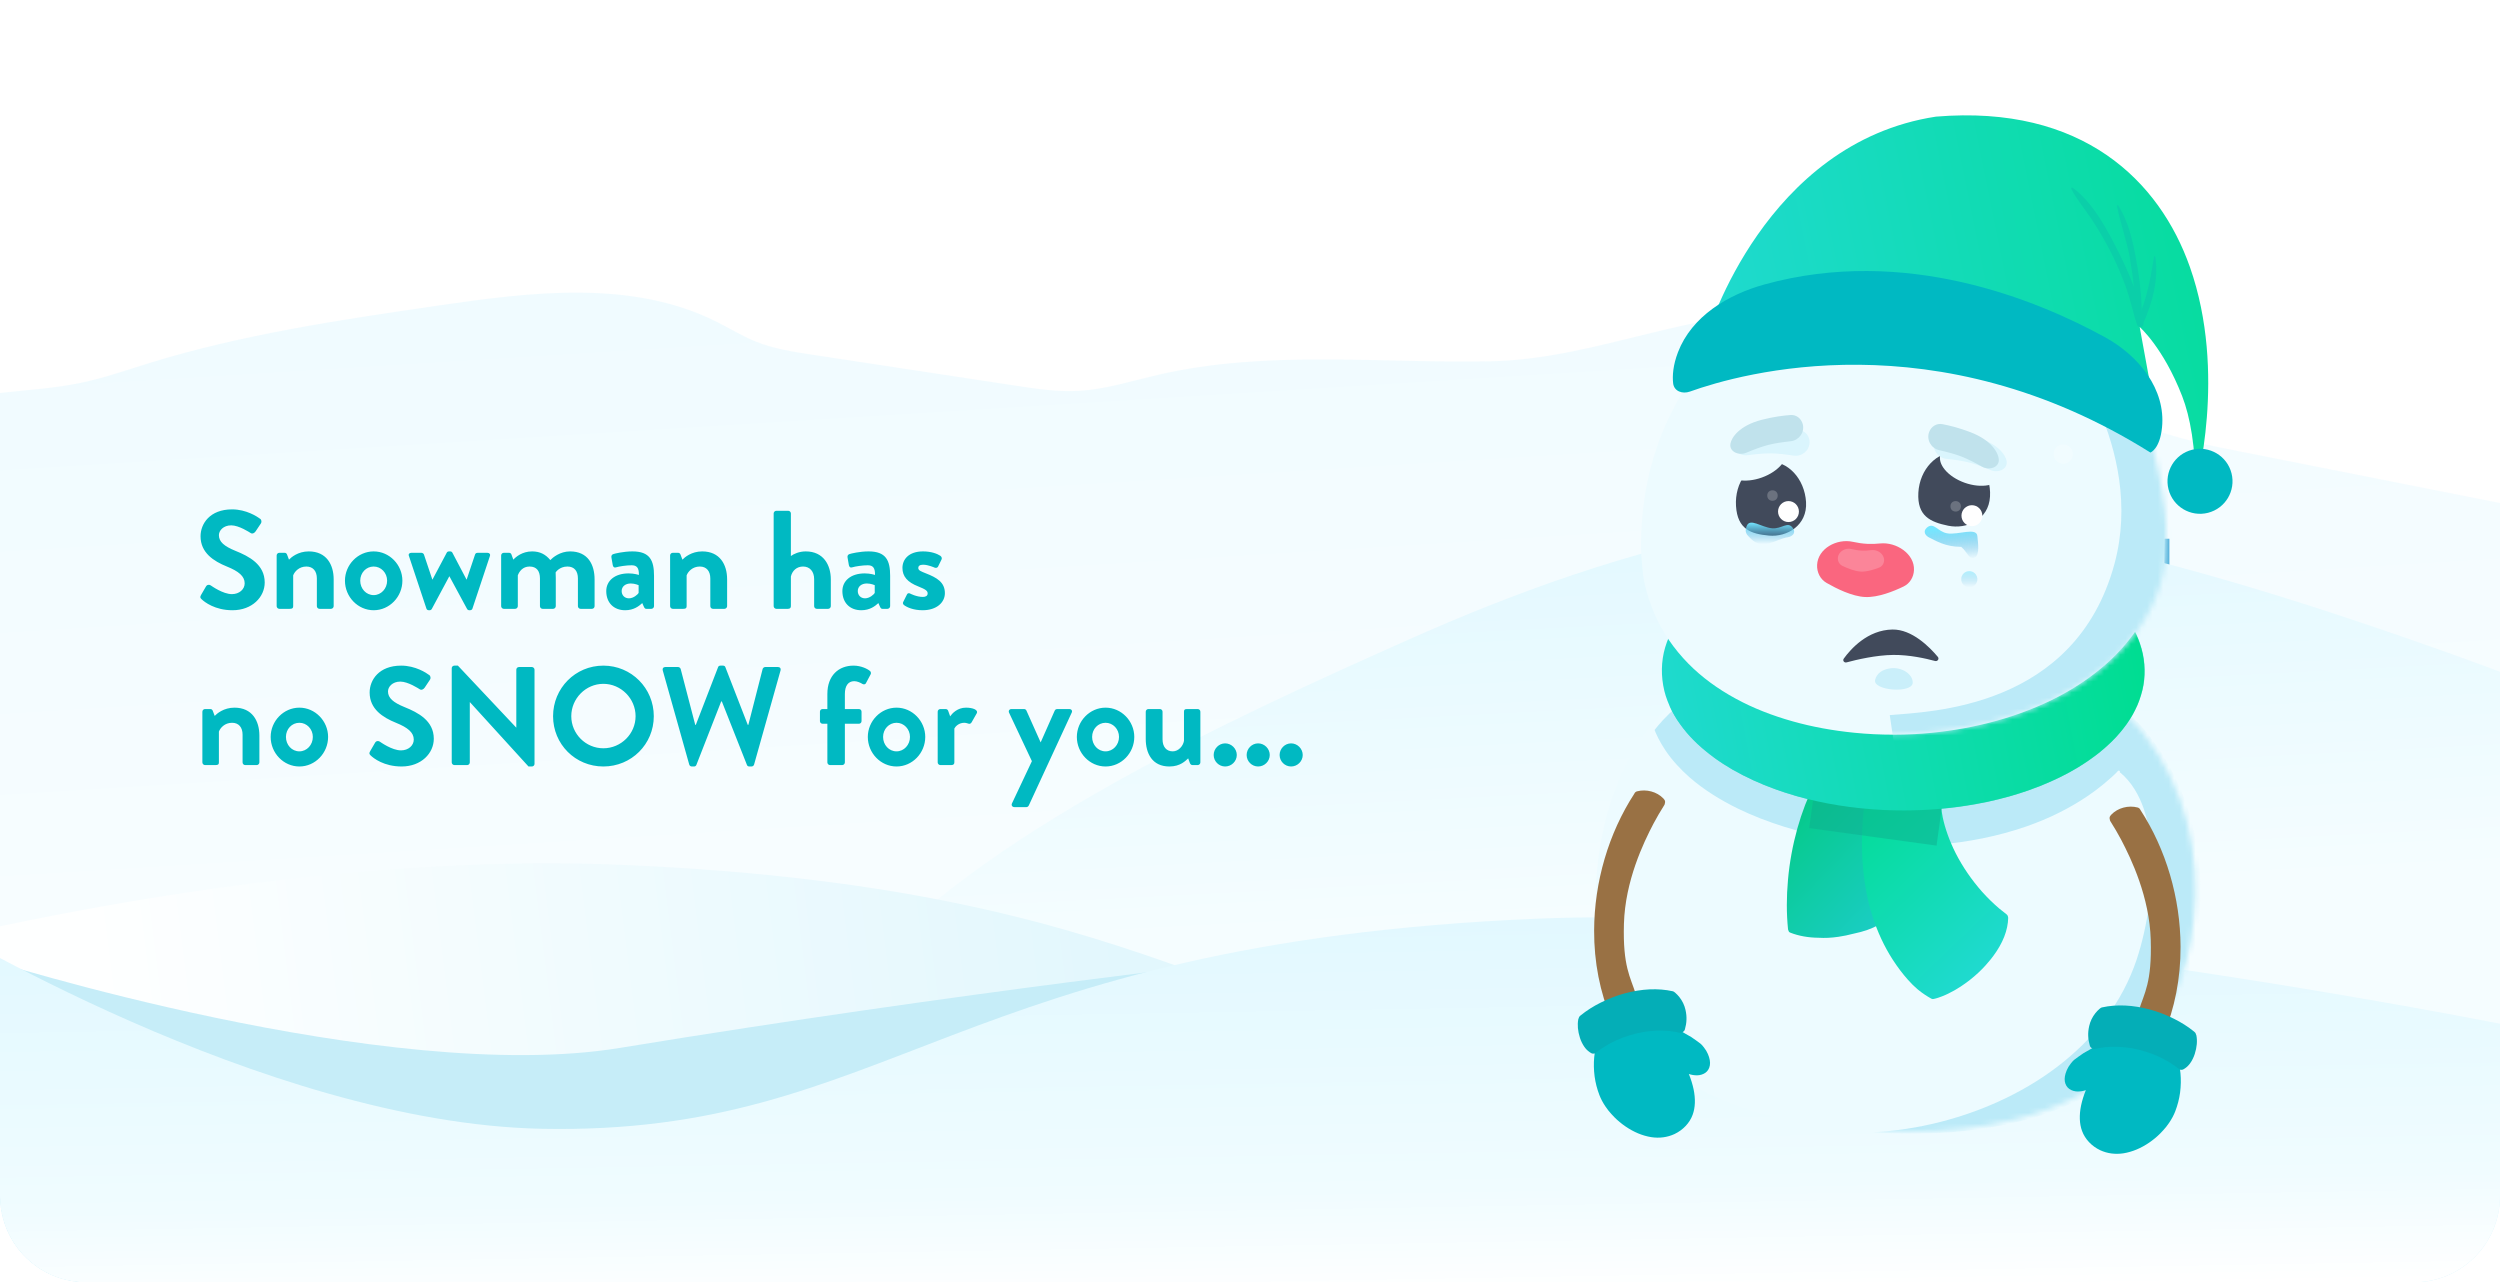 <svg width="464" height="238" viewBox="0 0 464 238" fill="none" xmlns="http://www.w3.org/2000/svg">
<g clip-path="url(#clip0)">
<path d="M0 16C0 7.163 7.163 0 16 0H448C456.837 0 464 7.163 464 16V222C464 230.837 456.837 238 448 238H16C7.163 238 0 230.837 0 222V16Z" fill="white"/>
<g clip-path="url(#clip1)">
<path d="M627 253.61V163.87C617.29 152.56 605.02 143.02 592.95 134.11C583.41 127.07 573.69 120.08 562.8 115.4C552.28 110.87 540.94 108.62 529.71 106.39C490.6 98.64 451.5 90.88 412.39 83.13C384.5 77.6 362.98 60.58 334.63 58.32C314.97 56.75 296.87 66.65 276.6 67.06C256.03 67.47 235.15 64.88 214.88 69.58C209.98 70.72 205.13 72.29 200.11 72.55C196.22 72.75 192.34 72.17 188.5 71.58C175.93 69.67 163.36 67.75 150.79 65.84C147.19 65.29 143.55 64.73 140.18 63.36C137.7 62.35 135.42 60.93 133.02 59.73C117.27 51.83 98.56 54.19 81.13 56.74C63.1 59.38 44.98 62.04 27.57 67.43C23.41 68.72 19.29 70.16 15.04 71.05C10.26 72.05 5.36 72.35 0.51 72.88C-24.15 75.58 -51.4 83.66 -73.52 95C-91.28 104.1 -87.36 122.37 -85.67 139.96C-84.73 149.74 -90.41 238.13 -92.16 253.61H627Z" fill="url(#paint0_linear)" fill-opacity="0.5"/>
<path d="M402.64 99.99H401.7V106.29H402.64V99.99Z" fill="#5EB6DD"/>
<g filter="url(#filter0_d)">
<path d="M324.97 94.12C337.91 91.88 350.83 91.14 363.08 92.72C393.93 96.7 427.47 107.5 456.88 118.06C504.49 135.16 551.79 161.94 598.5 180C494.5 195.99 387.14 194.33 280.15 193.16C251.9 192.85 223.45 191.81 195.57 186.85C188.98 185.68 182.53 183.91 175.95 182.62C169.07 181.29 163.32 183.64 158.67 177.77C181.17 150.79 229.45 128.98 261.27 114.78C280.27 106.3 302.63 97.99 324.97 94.12Z" fill="url(#paint1_linear)"/>
</g>
<path d="M203.19 181.53H199.77V204.47H203.19V181.53Z" fill="#2D71AE"/>
<path d="M199.77 204.47L179.22 217.85L203.19 204.47" fill="#9BC6E0"/>
</g>
<path d="M115 160.5C46.876 157.675 -25.5 178 -25.5 178L-33 182.5L-29 235L468.5 249.5V191.5C468.5 191.5 347.256 194.954 295.5 196C230.68 197.31 223.5 165 115 160.5Z" fill="url(#paint2_linear)"/>
<g filter="url(#filter1_f)">
<path d="M-2.5 178C-2.5 178 71.807 201.586 115 194.5C179 184 233.5 178 233.5 178L224 261H-13L-2.5 178Z" fill="#C6EDF8"/>
</g>
<g filter="url(#filter2_d)">
<path d="M285.5 166.5C353.624 163.675 466.5 186.5 466.5 186.5V190.5V243H-13V166.5C-13 166.5 48.744 204.454 100.5 205.5C165.32 206.81 177 171 285.5 166.5Z" fill="url(#paint3_linear)"/>
</g>
<path d="M328.444 167.809L328.452 167.817L328.444 167.809Z" fill="#D23943"/>
<path d="M329.329 168.696L329.321 168.688L329.329 168.696Z" fill="#D23943"/>
<path d="M351.678 167.127L351.67 167.135L351.678 167.127Z" fill="#D23943"/>
<path d="M350.797 168.014L350.805 168.006L350.797 168.014Z" fill="#D23943"/>
<ellipse rx="1.791" ry="1.798" transform="matrix(1 -1.33683e-08 0.002 1 369.937 83.283)" fill="white" fill-opacity="0.22"/>
<ellipse rx="1.938" ry="1.946" transform="matrix(1 -1.33683e-08 0.002 1 318.943 93.946)" fill="white"/>
<ellipse rx="0.97" ry="0.974" transform="matrix(1 -1.33683e-08 0.002 1 349.972 92.974)" fill="white" fill-opacity="0.22"/>
<path d="M378.934 126.844C378.63 126.844 378.326 126.844 378.023 126.853C375.691 126.916 373.262 127.194 370.127 127.741C369.056 127.929 367.993 128.144 366.93 128.369C365.484 128.674 364.046 128.961 362.6 129.23C359.742 129.768 356.938 130.225 354.267 130.584C349.221 131.266 344.353 131.661 339.797 131.741C339.074 131.759 338.341 131.768 337.618 131.768C333.392 131.768 329.309 131.508 325.475 130.997C324.626 130.88 323.831 130.746 323.035 130.611C321.391 130.333 319.684 130.046 317.933 129.947C317.665 129.929 317.397 129.929 317.129 129.929C316.128 129.929 315.146 130.028 314.208 130.216C313.619 130.342 313.074 130.512 312.574 130.719L312.601 130.701C312.976 130.441 313.342 130.172 313.716 129.92C314.046 129.696 314.153 129.293 313.964 128.97C313.839 128.754 313.588 128.611 313.338 128.611C313.213 128.611 313.097 128.647 313.008 128.719C311.081 130.01 309.271 131.553 307.631 133.32C306.089 134.997 304.637 136.944 303.32 139.105C302.127 141.07 301.059 143.249 300.055 145.77C299.167 148.021 298.404 150.452 297.802 152.999C296.642 157.851 296.099 162.919 296.173 168.086C296.214 170.454 296.407 172.902 296.76 175.351C297.105 177.764 297.619 180.06 298.276 182.177C299.014 184.536 300.019 186.823 301.266 188.976C302.405 190.94 303.82 192.832 305.468 194.617C308.405 197.793 312.172 200.537 316.653 202.771C320.641 204.762 325.085 206.305 330.233 207.498C334.586 208.511 339.278 209.211 344.585 209.641C347.873 209.91 351.054 210.045 354.029 210.045C360.997 210.045 367.526 209.318 373.428 207.883C377.937 206.798 382.141 205.246 385.916 203.273C389.78 201.255 393.205 198.734 396.111 195.774C399.115 192.707 401.564 189.119 403.378 185.11C404.32 183.047 405.11 180.822 405.731 178.49C406.351 176.149 406.801 173.692 407.099 170.974C407.8 164.668 407.403 158.515 405.916 152.703C404.375 146.649 401.513 140.827 397.616 135.867C395.869 133.643 393.882 131.786 391.708 130.351C389.766 129.059 387.576 128.118 385.189 127.535C383.294 127.068 381.248 126.844 378.934 126.844Z" fill="#EDFBFF"/>
<mask id="mask0" mask-type="alpha" maskUnits="userSpaceOnUse" x="296" y="126" width="112" height="85">
<path d="M378.934 126.844C378.63 126.844 378.326 126.844 378.023 126.853C375.691 126.916 373.262 127.194 370.127 127.741C369.056 127.929 367.993 128.144 366.93 128.369C365.484 128.674 364.046 128.961 362.6 129.23C359.742 129.768 356.938 130.225 354.267 130.584C349.221 131.266 344.353 131.661 339.797 131.741C339.074 131.759 338.341 131.768 337.618 131.768C333.392 131.768 329.309 131.508 325.475 130.997C324.626 130.88 323.831 130.746 323.035 130.611C321.391 130.333 319.684 130.046 317.933 129.947C317.665 129.929 317.397 129.929 317.129 129.929C316.128 129.929 315.146 130.028 314.208 130.216C313.619 130.342 313.074 130.512 312.574 130.719L312.601 130.701C312.976 130.441 313.342 130.172 313.716 129.92C314.046 129.696 314.153 129.293 313.964 128.97C313.839 128.754 313.588 128.611 313.338 128.611C313.213 128.611 313.097 128.647 313.008 128.719C311.081 130.01 309.271 131.553 307.631 133.32C306.089 134.997 304.637 136.944 303.32 139.105C302.127 141.07 301.059 143.249 300.055 145.77C299.167 148.021 298.404 150.452 297.802 152.999C296.642 157.851 296.099 162.919 296.173 168.086C296.214 170.454 296.407 172.902 296.76 175.351C297.105 177.764 297.619 180.06 298.276 182.177C299.014 184.536 300.019 186.823 301.266 188.976C302.405 190.94 303.82 192.832 305.468 194.617C308.405 197.793 312.172 200.537 316.653 202.771C320.641 204.762 325.085 206.305 330.233 207.498C334.586 208.511 339.278 209.211 344.585 209.641C347.873 209.91 351.054 210.045 354.029 210.045C360.997 210.045 367.526 209.318 373.428 207.883C377.937 206.798 382.141 205.246 385.916 203.273C389.78 201.255 393.205 198.734 396.111 195.774C399.115 192.707 401.564 189.119 403.378 185.11C404.32 183.047 405.11 180.822 405.731 178.49C406.351 176.149 406.801 173.692 407.099 170.974C407.8 164.668 407.403 158.515 405.916 152.703C404.375 146.649 401.513 140.827 397.616 135.867C395.869 133.643 393.882 131.786 391.708 130.351C389.766 129.059 387.576 128.118 385.189 127.535C383.294 127.068 381.248 126.844 378.934 126.844Z" fill="#EDFBFF"/>
</mask>
<g mask="url(#mask0)">
<g filter="url(#filter3_f)">
<path d="M379.036 127.181C376.686 127.262 374.248 127.531 371.14 128.069C370.069 128.258 369.006 128.473 367.934 128.697C366.488 129.002 365.05 129.289 363.604 129.558C360.737 130.105 357.933 130.563 355.271 130.913C350.181 131.603 345.313 131.998 340.801 132.07C340.078 132.088 339.345 132.097 338.622 132.097C334.387 132.097 330.304 131.836 326.479 131.325C325.63 131.209 324.835 131.074 324.039 130.94L323.905 130.922C322.297 130.653 320.635 130.374 318.937 130.285C318.669 130.267 318.392 130.267 318.124 130.267C317.132 130.267 316.141 130.365 315.203 130.554C314.596 130.697 314.043 130.868 313.57 131.065C313.819 130.922 314.051 130.76 314.274 130.608L314.729 130.303C315.077 130.078 315.183 129.657 314.986 129.325C314.861 129.101 314.61 128.957 314.351 128.957C314.226 128.957 314.11 128.993 314.012 129.065C312.067 130.357 310.257 131.908 308.626 133.666C308.1 134.24 307.583 134.841 307.084 135.478C307.3 136.016 307.542 136.545 307.802 137.057C308.197 137.837 308.646 138.582 309.13 139.308C309.748 140.214 310.429 141.084 311.172 141.9C311.942 142.752 312.757 143.551 313.616 144.304C313.598 144.286 313.58 144.277 313.571 144.268C316.274 146.618 319.343 148.502 322.544 150.071C322.527 150.063 322.509 150.054 322.491 150.045C325.29 151.408 328.205 152.529 331.173 153.453C334.105 154.368 337.09 155.103 340.102 155.677C340.102 155.677 340.102 155.677 340.093 155.677C343.186 156.26 346.313 156.673 349.458 156.888C350.825 156.978 352.183 157.032 353.559 157.032C355.542 157.032 357.534 156.951 359.508 156.79C359.5 156.79 359.491 156.79 359.491 156.79C365.198 156.323 370.86 155.22 376.269 153.327C376.251 153.336 376.234 153.345 376.216 153.345C378.233 152.628 380.215 151.812 382.133 150.852C383.981 149.928 385.774 148.896 387.487 147.73C387.487 147.73 387.478 147.739 387.469 147.748C388.495 147.04 389.494 146.304 390.448 145.515C390.947 145.102 391.438 144.681 391.91 144.25C392.151 144.026 392.383 143.811 392.615 143.587C392.704 143.497 392.802 143.407 392.882 143.317C392.953 143.237 393.025 143.156 393.096 143.084C393.176 142.995 393.337 143.021 393.409 143.102C393.444 143.147 393.471 143.201 393.463 143.264C393.463 143.3 393.454 143.326 393.436 143.362C393.49 143.371 393.534 143.398 393.579 143.434C394.599 144.304 395.468 145.345 396.176 146.484C396.894 147.641 397.468 148.896 397.909 150.188C398.52 151.991 398.908 153.866 399.127 155.749C399.354 157.731 399.439 159.723 399.381 161.705C399.332 163.723 399.166 165.741 398.894 167.741C398.639 169.616 398.312 171.482 397.887 173.32C397.516 174.935 397.081 176.54 396.558 178.11C395.901 180.056 395.092 181.958 394.131 183.77C392.165 187.483 389.608 190.874 386.622 193.825C383.609 196.812 380.202 199.386 376.553 201.529C372.85 203.709 368.914 205.476 364.843 206.839C360.79 208.203 356.603 209.171 352.36 209.719C350.833 209.916 349.297 210.068 347.751 210.158C350.28 210.32 352.719 210.4 355.024 210.4C361.983 210.4 368.512 209.674 374.432 208.23C378.941 207.153 383.137 205.602 386.92 203.619C390.775 201.61 394.209 199.09 397.124 196.121C400.137 193.044 402.577 189.457 404.391 185.447C405.324 183.402 406.114 181.178 406.744 178.828C407.373 176.487 407.814 174.02 408.112 171.302C408.804 164.997 408.407 158.844 406.92 153.022C405.388 146.968 402.517 141.147 398.62 136.187C396.864 133.962 394.877 132.106 392.712 130.67C390.761 129.37 388.571 128.428 386.193 127.854C384.262 127.379 382.207 127.145 379.902 127.145C379.643 127.163 379.339 127.172 379.036 127.181ZM387.522 147.713C387.514 147.713 387.505 147.721 387.496 147.73C387.505 147.73 387.514 147.721 387.522 147.713ZM340.111 155.668C340.12 155.668 340.138 155.668 340.147 155.677C340.138 155.677 340.12 155.677 340.111 155.668ZM359.5 156.79C359.482 156.79 359.473 156.79 359.464 156.79C359.473 156.79 359.482 156.79 359.5 156.79Z" fill="#BBEAF8"/>
</g>
</g>
<mask id="mask1" mask-type="alpha" maskUnits="userSpaceOnUse" x="308" y="112" width="91" height="39">
<path d="M392.591 112.319L392.582 112.319C392.386 112.319 392.189 112.409 392.074 112.561C391.495 113.297 390.853 113.996 390.166 114.651C388.82 115.898 387.215 117.028 385.421 118.006C383.788 118.876 381.932 119.665 379.762 120.409C377.843 121.064 375.843 121.647 373.816 122.149C368.378 123.441 362.582 124.096 356.588 124.096C355.929 124.096 355.279 124.087 354.62 124.07C354.616 124.07 354.615 124.076 354.619 124.077C354.621 124.078 354.622 124.079 354.623 124.08C354.631 124.087 354.668 124.087 354.676 124.087C346.832 123.863 338.815 122.571 330.931 120.212C325.031 118.436 319.362 116.095 314.076 113.261C313.92 113.174 313.735 113.154 313.565 113.101C313.468 113.071 313.378 113.054 313.289 113.054C313.101 113.054 312.941 113.126 312.834 113.252C311.943 114.346 311.213 115.404 310.599 116.49C309.949 117.647 309.434 118.894 309.043 120.194C308.298 122.741 308.251 125.522 308.9 128.222C309.188 129.406 309.664 130.661 310.319 131.953C310.858 133.011 311.557 134.088 312.471 135.254C313.931 137.137 315.811 138.913 318.218 140.662C320.329 142.205 322.718 143.578 325.508 144.851C327.931 145.963 330.578 146.932 333.376 147.73C338.435 149.192 343.931 150.063 349.721 150.341C350.909 150.394 352.106 150.421 353.295 150.421C357.815 150.421 362.352 150.018 366.782 149.219C372.372 148.215 377.559 146.564 382.199 144.313C384.68 143.111 386.973 141.712 389.016 140.151C390.095 139.326 391.111 138.438 392.021 137.541C392.948 136.626 393.839 135.586 394.658 134.447C396.279 132.213 397.364 129.693 397.805 127.172C398.246 124.634 398.026 121.961 397.163 119.45C396.434 117.317 395.227 115.225 393.567 113.241C393.37 113.005 393.27 112.679 393.029 112.489C392.913 112.373 392.761 112.319 392.591 112.319Z" fill="url(#paint4_linear)"/>
</mask>
<g mask="url(#mask1)">
<g filter="url(#filter4_f)">
<path d="M392.583 112.292C392.377 112.292 392.181 112.391 392.056 112.543C391.486 113.261 390.844 113.969 390.149 114.633C388.812 115.871 387.224 117.001 385.404 117.979C383.762 118.849 381.914 119.638 379.745 120.382C377.834 121.037 375.835 121.62 373.799 122.123C372.861 122.347 371.924 122.544 370.968 122.732C371.318 123.235 371.623 123.764 371.892 124.311C372.314 125.172 372.646 126.087 372.827 127.029C373.007 127.98 373.072 128.957 372.958 129.926C372.844 130.913 372.587 131.881 372.214 132.805C371.858 133.666 371.423 134.5 370.888 135.272C369.811 136.824 368.429 138.142 366.886 139.209C365.28 140.322 363.54 141.21 361.728 141.909C359.916 142.609 358.05 143.147 356.157 143.551C354.031 144.008 351.87 144.304 349.7 144.439C347.225 144.591 344.742 144.555 342.284 144.322C339.818 144.089 337.37 143.685 334.956 143.102C330.049 141.927 325.293 140.124 320.794 137.819C318.576 136.68 316.42 135.442 314.327 134.088C312.788 133.092 311.285 132.043 309.826 130.94C309.979 131.28 310.141 131.621 310.311 131.962C310.858 133.029 311.557 134.106 312.462 135.272C313.923 137.155 315.802 138.922 318.209 140.689C320.339 142.241 322.727 143.613 325.508 144.878C327.95 145.99 330.596 146.959 333.376 147.757C338.418 149.21 343.923 150.089 349.721 150.367C350.972 150.421 352.178 150.448 353.304 150.448C357.807 150.448 362.344 150.045 366.791 149.246C372.39 148.233 377.586 146.582 382.218 144.331C384.708 143.129 387.001 141.73 389.043 140.169C390.122 139.344 391.13 138.456 392.048 137.55C392.984 136.626 393.866 135.586 394.686 134.456C396.307 132.222 397.391 129.702 397.841 127.163C398.282 124.625 398.062 121.952 397.199 119.432C396.426 117.162 395.108 114.947 393.29 112.857C393.263 112.705 393.182 112.57 393.057 112.462C392.931 112.364 392.77 112.301 392.61 112.301L392.583 112.301L392.583 112.292Z" fill="#19CCAE"/>
</g>
</g>
<g clip-path="url(#clip2)">
<path d="M348.863 142.31L348.958 142.391C349.464 142.827 349.897 143.368 350.211 143.965C350.484 144.473 350.67 145.064 350.768 145.722C350.941 146.909 350.791 148.097 350.642 149.248C350.609 149.48 350.581 149.716 350.556 149.947C350.166 153.359 350.215 156.836 350.268 160.198L350.28 160.791C350.291 161.699 350.302 162.606 350.304 163.514L350.304 164.066L350.302 164.364L350.301 164.788C350.296 165.107 350.308 165.424 350.324 165.746L350.327 165.834C350.358 166.562 350.385 167.294 350.333 167.999C350.312 168.328 350.258 168.676 350.18 169.035C350.108 169.368 349.99 169.709 349.814 170.064C349.682 170.338 349.494 170.604 349.236 170.89C349.183 170.941 349.168 171.018 349.172 171.091C349.181 171.253 349.105 171.435 348.932 171.514L348.814 171.57C348.77 171.591 348.727 171.616 348.687 171.645C347.421 172.368 345.907 172.904 344.058 173.282C343.076 173.544 342.138 173.734 341.206 173.872C339.874 174.066 338.675 174.121 337.539 174.048C335.604 174.03 333.837 173.713 332.276 173.098C332.202 173.075 332.144 173.042 332.099 173.003C332.07 172.978 332.045 172.949 332.025 172.917C332.009 172.89 331.996 172.864 331.983 172.836C331.942 172.744 331.908 172.644 331.876 172.548C331.866 172.516 331.859 172.483 331.856 172.451C331.564 169.555 331.562 166.465 331.853 163.26C332.136 160.057 332.728 156.848 333.599 153.726C334.439 150.743 335.521 147.926 336.829 145.348C338.212 142.628 339.844 140.223 341.672 138.196C341.844 138.003 342.139 137.978 342.335 138.144C342.43 138.225 342.486 138.343 342.492 138.474C342.498 138.605 342.46 138.723 342.378 138.811C342.029 139.201 342.357 139.84 342.88 139.871C342.892 139.872 342.903 139.872 342.915 139.873C343.619 139.911 344.33 140.033 345.025 140.229C345.681 140.415 346.357 140.689 347.04 141.055C347.684 141.412 348.299 141.831 348.863 142.31Z" fill="url(#paint5_linear)"/>
<path d="M360.045 145.83C360.073 145.853 360.096 145.88 360.125 145.921C360.197 146.029 360.205 146.139 360.194 146.263L360.185 146.374C360.18 146.445 360.202 146.516 360.244 146.574C360.342 146.708 360.415 146.838 360.478 146.969C360.519 147.067 360.558 147.178 360.525 147.309C360.492 147.43 360.415 147.53 360.309 147.59C360.292 147.601 360.273 147.61 360.252 147.618C360.189 147.643 360.14 147.7 360.141 147.769C360.154 148.998 360.29 150.287 360.553 151.597C360.553 151.598 360.549 151.599 360.548 151.598C360.548 151.598 360.548 151.598 360.548 151.598C360.547 151.597 360.543 151.585 360.542 151.578C361.007 153.792 361.821 156.066 362.966 158.338C364.26 160.877 365.913 163.288 367.875 165.511C368.893 166.643 369.965 167.694 371.062 168.624C371.515 169.008 371.98 169.379 372.447 169.729C372.451 169.731 372.454 169.734 372.457 169.736C372.466 169.744 372.474 169.751 372.482 169.759C372.631 169.906 372.712 170.138 372.721 170.346C372.673 172.63 371.745 175.018 369.948 177.442C368.329 179.63 366.284 181.544 363.858 183.134C363.118 183.617 362.348 184.052 361.586 184.422C361.234 184.596 360.856 184.756 360.439 184.923C360.019 185.086 359.469 185.29 358.9 185.406C358.899 185.406 358.899 185.406 358.898 185.406C358.753 185.444 358.586 185.432 358.459 185.354C357.619 184.886 356.83 184.359 356.119 183.787C356.024 183.714 355.933 183.637 355.842 183.56C355.287 183.089 354.725 182.534 354.129 181.863C353.133 180.751 352.172 179.478 351.273 178.086C349.718 175.671 348.458 172.963 347.525 170.037C345.863 164.821 345.26 158.857 345.729 152.305C345.947 149.26 346.418 146.074 347.124 142.843C347.177 142.597 347.415 142.437 347.661 142.488C347.73 142.499 347.801 142.535 347.86 142.586C347.911 142.629 347.987 142.639 348.039 142.596C348.135 142.513 348.244 142.434 348.365 142.36C348.95 142.005 349.715 141.842 350.647 141.861C351.473 141.884 352.37 142.045 353.394 142.37C354.299 142.65 355.252 143.049 356.221 143.539C357.208 144.046 358.12 144.622 358.935 145.266C359.03 145.339 359.129 145.415 359.225 145.496C359.254 145.521 359.284 145.547 359.313 145.572C359.451 145.695 359.665 145.697 359.846 145.732C359.915 145.743 359.986 145.779 360.045 145.83Z" fill="url(#paint6_linear)"/>
</g>
<g filter="url(#filter5_f)">
<rect x="336.872" y="145.821" width="23.857" height="7.952" transform="rotate(7.828 336.872 145.821)" fill="#0FAF8F" fill-opacity="0.5"/>
</g>
<path d="M392.591 112.319L392.582 112.319C392.386 112.319 392.189 112.409 392.074 112.561C391.495 113.297 390.853 113.996 390.166 114.651C388.82 115.898 387.215 117.028 385.421 118.006C383.788 118.876 381.932 119.665 379.762 120.409C377.843 121.064 375.843 121.647 373.816 122.149C368.378 123.441 362.582 124.096 356.588 124.096C355.929 124.096 355.279 124.087 354.62 124.07C354.616 124.07 354.615 124.076 354.619 124.077C354.621 124.078 354.622 124.079 354.623 124.08C354.631 124.087 354.668 124.087 354.676 124.087C346.832 123.863 338.815 122.571 330.931 120.212C325.031 118.436 319.362 116.095 314.076 113.261C313.92 113.174 313.735 113.154 313.565 113.101C313.468 113.071 313.378 113.054 313.289 113.054C313.101 113.054 312.941 113.126 312.834 113.252C311.943 114.346 311.213 115.404 310.599 116.49C309.949 117.647 309.434 118.894 309.043 120.194C308.298 122.741 308.251 125.522 308.9 128.222C309.188 129.406 309.664 130.661 310.319 131.953C310.858 133.011 311.557 134.088 312.471 135.254C313.931 137.137 315.811 138.913 318.218 140.662C320.329 142.205 322.718 143.578 325.508 144.851C327.931 145.963 330.578 146.932 333.376 147.73C338.435 149.192 343.931 150.063 349.721 150.341C350.909 150.394 352.106 150.421 353.295 150.421C357.815 150.421 362.352 150.018 366.782 149.219C372.372 148.215 377.559 146.564 382.199 144.313C384.68 143.111 386.973 141.712 389.016 140.151C390.095 139.326 391.111 138.438 392.021 137.541C392.948 136.626 393.839 135.586 394.658 134.447C396.279 132.213 397.364 129.693 397.805 127.172C398.246 124.634 398.026 121.961 397.163 119.45C396.434 117.317 395.227 115.225 393.567 113.241C393.37 113.005 393.27 112.679 393.029 112.489C392.913 112.373 392.761 112.319 392.591 112.319Z" fill="url(#paint7_linear)"/>
<path d="M356.609 49.389L356.126 49.389C352.16 49.389 348.176 49.81 344.274 50.636C340.417 51.461 336.622 52.734 333.017 54.43C329.554 56.044 326.235 58.107 323.15 60.556C320.153 62.951 317.426 65.74 315.047 68.844C312.66 71.956 310.639 75.391 309.048 79.042C307.403 82.809 306.197 86.846 305.456 91.052C304.856 94.496 304.551 98.093 304.568 101.762C304.68 103.95 304.819 106.489 305.279 108.489C305.703 110.346 306.333 112.22 307.141 114.077C308.577 117.378 310.674 120.436 313.351 123.163C315.796 125.648 318.775 127.845 322.192 129.693C325.322 131.397 328.872 132.805 332.752 133.89C336.283 134.886 340.117 135.595 344.147 135.998C346.559 136.24 348.998 136.357 351.393 136.357C352.643 136.357 353.992 136.321 355.395 136.249C359.486 136.025 363.567 135.451 367.532 134.545C371.666 133.603 375.656 132.276 379.387 130.59C383.225 128.859 386.722 126.706 389.781 124.203C392.964 121.602 395.602 118.571 397.623 115.198C398.753 113.323 399.661 111.485 400.416 109.154C401.768 104.98 401.685 101.778 401.677 97.842C401.67 94.567 400.276 87.718 400.276 87.718C400.556 89.135 400.005 86.301 400.276 87.718C399.536 83.978 398.027 79.159 396.615 74.871C395.185 70.53 393.48 66.942 391.392 63.928C390.236 62.251 388.928 60.708 387.514 59.336C386.037 57.919 384.354 56.645 382.538 55.551C380.714 54.448 378.612 53.488 376.306 52.699C374.321 52.017 372.14 51.416 369.628 50.86C365.329 49.918 360.942 49.425 356.609 49.389Z" fill="#EDFBFF"/>
<mask id="mask2" mask-type="alpha" maskUnits="userSpaceOnUse" x="304" y="49" width="99" height="88">
<path d="M356.957 49.281L356.475 49.281C352.508 49.281 348.525 49.703 344.622 50.528C340.765 51.353 336.971 52.627 333.365 54.322C329.903 55.937 326.584 58 323.498 60.448C320.502 62.843 317.774 65.633 315.395 68.736C313.008 71.849 310.987 75.284 309.396 78.934C307.752 82.702 306.545 86.738 305.804 90.945C305.204 94.389 304.899 97.986 304.916 101.654C305.028 103.843 305.168 106.381 305.628 108.381C306.052 110.238 306.681 112.113 307.489 113.969C308.926 117.27 311.023 120.329 313.7 123.055C316.144 125.54 319.124 127.737 322.54 129.585C325.671 131.289 329.22 132.698 333.1 133.783C336.631 134.779 340.465 135.487 344.495 135.891C346.908 136.133 349.347 136.25 351.741 136.25C352.992 136.25 354.341 136.214 355.743 136.142C359.834 135.918 363.915 135.344 367.88 134.438C372.014 133.496 376.005 132.168 379.735 130.482C383.573 128.751 387.07 126.598 390.129 124.096C393.313 121.495 395.951 118.463 397.971 115.09C399.102 113.216 400.009 111.378 400.765 109.047C402.117 104.873 402.034 101.67 402.025 97.734C402.018 94.46 400.625 87.61 400.625 87.61C400.905 89.028 400.354 86.193 400.625 87.61C399.884 83.87 398.375 79.051 396.964 74.764C395.534 70.422 393.828 66.835 391.74 63.821C390.584 62.144 389.277 60.601 387.862 59.228C386.385 57.811 384.703 56.538 382.887 55.443C381.062 54.34 378.961 53.38 376.654 52.591C374.669 51.909 372.488 51.308 369.977 50.752C365.677 49.81 361.29 49.317 356.957 49.281Z" fill="#EDFBFF"/>
</mask>
<g mask="url(#mask2)">
<g filter="url(#filter6_f)">
<path d="M381.671 62.848C381.676 62.85 381.682 62.854 381.69 62.859L407.1 78.53L405.882 108.197L396.822 133.5L351.537 138.136L350.74 132.72C358.021 132.078 385.2 131.587 392.463 104.587C398.235 83.128 382.482 63.443 381.69 62.859L381.671 62.848Z" fill="#BBEAF8"/>
</g>
</g>
<path d="M341.444 168.809L341.452 168.817L341.444 168.809Z" fill="#D23943"/>
<path d="M342.329 169.696L342.321 169.688L342.329 169.696Z" fill="#D23943"/>
<path d="M364.678 168.127L364.67 168.135L364.678 168.127Z" fill="#D23943"/>
<path d="M363.797 169.014L363.805 169.006L363.797 169.014Z" fill="#D23943"/>
<path d="M316.949 61.897C316.949 61.897 327.5 26.506 359.313 21.647C386.564 19.376 400.827 33.62 406.444 49.552C413.428 69.361 407.5 90.506 407.5 90.506C407.5 83 406.519 77.406 405 73.5C401.5 64.5 397.125 60.693 397.125 60.693L399.274 72.458L316.949 61.897Z" fill="url(#paint8_linear)"/>
<path d="M384.442 35.067C385.479 37.105 387.027 38.895 388.283 40.809C389.554 42.739 390.724 44.744 391.776 46.812C392.891 49.011 393.86 51.289 394.682 53.614C395.457 55.806 395.909 58.08 396.639 60.274C396.846 60.892 397.907 60.794 397.817 60.084C397.235 55.395 395.114 50.593 393.008 46.413C390.995 42.424 388.369 37.499 384.673 34.839C384.507 34.724 384.365 34.935 384.442 35.067Z" fill="#0BCFA9"/>
<path d="M392.922 38.256C393.544 41.506 394.724 44.623 395.303 47.889C395.914 51.331 396.362 55.314 396.236 58.803C396.21 59.604 397.465 59.576 397.476 58.774C397.573 55.286 397.067 51.334 396.426 47.908C395.817 44.614 394.994 40.983 393.141 38.148C393.064 38.016 392.889 38.109 392.922 38.256Z" fill="#0BCFA9"/>
<path d="M399.802 47.608C399.101 51.778 398.481 55.619 396.621 59.488C396.269 60.223 397.391 60.835 397.729 60.101C399.473 56.323 400.697 51.786 400.009 47.604C399.992 47.515 399.829 47.519 399.802 47.608Z" fill="#0BCFA9"/>
<path d="M310.532 71.123C310.69 72.612 312.242 73.182 313.65 72.676C323.134 69.272 359.385 59.042 399.114 83.993C399.114 83.993 400.866 83.374 401.271 79.344C401.984 72.255 396.97 66.038 390.729 62.611C377.944 55.59 353.556 45.588 327.496 52.792C320.651 54.684 313.983 58.728 311.437 65.364C310.502 67.801 310.385 69.739 310.532 71.123Z" fill="#00B9C2"/>
<ellipse rx="1.791" ry="1.798" transform="matrix(1 -1.33683e-08 0.002 1 382.937 84.283)" fill="white" fill-opacity="0.22"/>
<circle r="6.032" transform="matrix(-0.244 -0.97 -0.97 0.244 408.322 89.329)" fill="#00B9C2"/>
<g filter="url(#filter7_i)">
<path d="M356.047 93.43C355.802 97.769 358.24 98.889 361.608 99.579C364.975 100.268 369.102 98.505 369.347 94.166C369.591 89.828 366.812 86.146 363.14 85.942C359.467 85.739 356.291 89.092 356.047 93.43Z" fill="#414A5B"/>
</g>
<path d="M322.203 93.914C322.474 98.25 324.973 99.093 328.323 99.404C331.673 99.716 335.473 97.508 335.202 93.172C334.93 88.836 331.8 85.486 328.211 85.691C324.621 85.896 321.931 89.577 322.203 93.914Z" fill="#414A5B"/>
<ellipse rx="1.938" ry="1.946" transform="matrix(1 -1.33683e-08 0.002 1 331.942 94.946)" fill="white"/>
<ellipse rx="1.938" ry="1.946" transform="matrix(1 -1.33683e-08 0.002 1 365.987 95.711)" fill="white"/>
<ellipse rx="0.97" ry="0.974" transform="matrix(1 -1.33683e-08 0.002 1 328.972 91.974)" fill="white" fill-opacity="0.22"/>
<ellipse rx="0.97" ry="0.974" transform="matrix(1 -1.33683e-08 0.002 1 362.972 93.974)" fill="white" fill-opacity="0.22"/>
<path d="M337.255 104.847C337.396 101.806 340.925 99.899 343.895 100.564C344.76 100.757 345.676 100.896 346.615 100.94C347.409 100.977 348.184 100.946 348.925 100.867C351.94 100.546 355.374 102.786 355.234 105.818C355.175 107.105 354.479 108.283 353.321 108.845C351.477 109.741 348.558 110.92 346.159 110.807C343.771 110.694 340.862 109.255 339.009 108.187C337.83 107.508 337.192 106.206 337.255 104.847Z" fill="#FA667F"/>
<path d="M341.107 103.574C341.162 102.381 342.477 101.603 343.634 101.898C344.219 102.046 344.873 102.163 345.551 102.195C346.166 102.224 346.756 102.181 347.291 102.103C348.473 101.929 349.744 102.83 349.688 104.025C349.662 104.605 349.322 105.126 348.783 105.339C347.906 105.686 346.518 106.14 345.372 106.086C344.226 106.032 342.824 105.447 341.936 105.017C341.39 104.753 341.079 104.18 341.107 103.574Z" fill="white" fill-opacity="0.2"/>
<path d="M324.944 99.981C324.165 99.211 323.745 98.796 324.167 97.665C324.768 96.055 326.848 97.849 328.869 98.052C330.7 98.236 331.837 96.613 332.788 98.052C333.379 98.947 332.627 99.58 331.837 99.71C329.486 100.098 327.223 102.233 324.951 99.988L324.944 99.981Z" fill="url(#paint9_linear)"/>
<path d="M366.5 103.5C367.491 103.02 367.103 100.707 367 99.5C366.854 97.788 363.4 99.335 361.399 98.987C359.586 98.673 358.928 96.804 357.625 97.934C356.814 98.638 357.369 99.45 358.095 99.787C359.234 100.317 361 101.5 364 101.5C365.191 102.481 365.468 104 366.5 103.5Z" fill="url(#paint10_linear)"/>
<path d="M308.723 148.198C307.531 146.946 305.565 146.414 303.828 146.873C303.604 146.937 303.416 147.09 303.334 147.302C298.548 154.669 295.902 163.684 295.87 172.706C295.85 178.576 296.942 184.146 299.1 189.252C299.13 189.322 299.173 189.38 299.222 189.432C299.309 189.523 299.427 189.595 299.566 189.624C299.591 189.638 299.629 189.651 299.654 189.665C300.621 190.069 301.637 189.787 302.324 189.483C302.696 189.316 303.077 189.067 303.505 188.725C303.848 188.449 304.175 188.092 304.465 187.682C304.623 187.459 304.612 187.149 304.434 186.911L304.115 185.992C303.938 185.495 303.773 184.997 303.602 184.494L303.608 184.513C302.612 181.34 301.172 179.393 301.403 171.445C301.633 163.497 305.012 156.446 306.889 152.862C307.502 151.716 308.173 150.552 308.888 149.434C308.96 149.329 309.002 149.191 309.005 149.064C309.088 148.826 309.037 148.566 308.871 148.378C308.822 148.301 308.773 148.249 308.723 148.198Z" fill="#997144"/>
<path d="M391.859 151.198C393.051 149.946 395.017 149.414 396.755 149.873C396.979 149.937 397.166 150.09 397.248 150.302C402.034 157.669 404.68 166.684 404.712 175.706C404.732 181.576 403.64 187.146 401.482 192.252C401.452 192.322 401.409 192.38 401.36 192.432C401.274 192.523 401.155 192.595 401.016 192.624C400.991 192.638 400.953 192.651 400.928 192.665C399.962 193.069 398.945 192.787 398.258 192.483C397.886 192.316 397.505 192.067 397.078 191.725C396.734 191.449 396.407 191.092 396.118 190.682C395.96 190.459 395.97 190.149 396.148 189.911L396.467 188.992C396.644 188.495 396.809 187.997 396.98 187.494L396.974 187.513C397.97 184.34 399.41 182.393 399.18 174.445C398.949 166.497 395.57 159.446 393.694 155.862C393.08 154.716 392.409 153.552 391.694 152.434C391.622 152.329 391.58 152.191 391.577 152.064C391.495 151.826 391.545 151.566 391.711 151.378C391.76 151.301 391.81 151.249 391.859 151.198Z" fill="#997144"/>
<path d="M315.918 194.001C315.861 193.943 315.798 193.879 315.741 193.822C315.741 193.822 315.741 193.822 315.746 193.829C315.7 193.785 315.654 193.742 315.613 193.705C315.367 193.512 315.12 193.331 314.86 193.148C314.541 192.921 314.228 192.7 313.902 192.479C312.6 191.75 311.315 190.986 309.999 190.269C309.95 190.251 309.913 190.177 309.906 190.125C309.9 190.073 309.914 190.005 309.95 189.965C309.988 189.912 310.043 189.88 310.102 189.868C310.166 189.862 310.215 189.881 310.263 189.912C310.275 189.913 310.281 189.92 310.294 189.921C310.302 189.903 310.311 189.885 310.326 189.862C310.364 189.809 310.419 189.777 310.476 189.777C310.541 189.772 310.59 189.79 310.644 189.815C310.836 189.927 311.022 190.031 311.213 190.142C311.223 190.111 311.233 190.08 311.256 190.051C311.28 190.009 311.327 189.983 311.374 189.969L311.323 189.906C311.072 189.591 310.679 189.514 310.381 189.715C309.557 189.385 308.656 189.117 307.694 188.93C306.165 188.621 304.523 188.572 302.941 188.784C301.282 189 299.807 189.505 298.548 190.295C297.236 191.104 296.199 192.301 295.627 193.679C295.515 193.926 295.554 194.204 295.716 194.407C295.777 194.484 295.847 194.543 295.944 194.592C296.011 194.619 296.065 194.644 296.128 194.652C296.019 195.16 295.941 195.679 295.889 196.188C295.775 197.351 295.802 198.562 295.962 199.795C296.117 200.951 296.417 202.117 296.85 203.248C297.125 203.966 297.52 204.704 298.012 205.422C298.17 205.663 298.342 205.892 298.52 206.116C298.85 206.529 299.224 206.941 299.659 207.385C300.242 207.974 300.913 208.527 301.659 209.045C303.227 210.122 304.836 210.79 306.454 211.052C307.984 211.292 309.482 211.089 310.791 210.476C312.37 209.729 313.598 208.427 314.155 206.902C314.647 205.566 314.701 203.97 314.332 202.173C314.137 201.254 313.854 200.325 313.451 199.331C313.929 199.501 314.45 199.58 314.967 199.582C315.516 199.581 316.078 199.411 316.501 199.122C316.951 198.812 317.251 198.312 317.351 197.72C317.445 197.12 317.332 196.433 316.989 195.631C316.808 195.203 316.562 194.793 316.232 194.38C316.133 194.242 316.031 194.128 315.918 194.001Z" fill="#00B9C2"/>
<path d="M384.664 197.001C384.722 196.943 384.784 196.879 384.842 196.822C384.842 196.822 384.842 196.822 384.836 196.829C384.882 196.785 384.928 196.742 384.969 196.705C385.215 196.512 385.462 196.331 385.722 196.148C386.041 195.921 386.354 195.7 386.68 195.479C387.982 194.75 389.268 193.986 390.584 193.269C390.633 193.251 390.669 193.177 390.676 193.125C390.683 193.073 390.668 193.005 390.632 192.965C390.594 192.912 390.539 192.88 390.48 192.868C390.416 192.862 390.367 192.881 390.319 192.912C390.307 192.913 390.301 192.92 390.289 192.921C390.28 192.903 390.272 192.885 390.256 192.862C390.218 192.809 390.164 192.777 390.106 192.777C390.042 192.772 389.993 192.79 389.938 192.815C389.747 192.927 389.56 193.031 389.369 193.142C389.359 193.111 389.349 193.08 389.327 193.051C389.303 193.009 389.255 192.983 389.209 192.969L389.259 192.906C389.51 192.591 389.904 192.514 390.201 192.715C391.025 192.385 391.927 192.117 392.889 191.93C394.417 191.621 396.059 191.572 397.641 191.784C399.3 192 400.775 192.505 402.034 193.295C403.346 194.104 404.383 195.301 404.956 196.679C405.067 196.926 405.029 197.204 404.867 197.407C404.805 197.484 404.735 197.543 404.639 197.592C404.572 197.619 404.517 197.644 404.454 197.652C404.563 198.16 404.642 198.679 404.694 199.188C404.807 200.351 404.78 201.562 404.621 202.795C404.466 203.951 404.165 205.117 403.732 206.248C403.457 206.966 403.062 207.704 402.57 208.422C402.412 208.663 402.241 208.892 402.062 209.116C401.732 209.529 401.358 209.941 400.924 210.385C400.34 210.974 399.669 211.527 398.924 212.045C397.355 213.122 395.746 213.79 394.129 214.052C392.598 214.292 391.1 214.089 389.792 213.476C388.212 212.729 386.984 211.427 386.427 209.902C385.936 208.566 385.881 206.97 386.25 205.173C386.445 204.254 386.728 203.325 387.132 202.331C386.653 202.501 386.132 202.58 385.615 202.582C385.066 202.581 384.504 202.411 384.082 202.122C383.631 201.812 383.331 201.312 383.232 200.72C383.138 200.12 383.251 199.433 383.593 198.631C383.774 198.203 384.021 197.793 384.35 197.38C384.449 197.242 384.551 197.128 384.664 197.001Z" fill="#00B9C2"/>
<path d="M294.233 194.529C294.552 194.928 294.936 195.252 295.37 195.48C295.448 195.521 295.528 195.549 295.623 195.553C295.767 195.576 295.986 195.563 296.121 195.445C297.224 194.561 298.474 193.789 299.831 193.15C301.514 192.39 303.268 191.848 305.053 191.532C306.679 191.273 308.256 191.213 309.773 191.349C310.448 191.42 311.112 191.535 311.733 191.682C311.957 191.734 312.187 191.677 312.364 191.526C312.558 191.396 312.656 191.261 312.72 191.039C312.888 190.461 312.986 189.881 313.009 189.292C313.033 188.691 312.98 188.094 312.822 187.408C312.637 186.573 312.245 185.752 311.681 185.045C311.447 184.751 311.179 184.473 310.893 184.23C310.858 184.201 310.816 184.177 310.782 184.147C310.689 184.06 310.575 184.003 310.463 183.977C307.736 183.371 304.712 183.513 301.484 184.389C300.061 184.772 298.584 185.346 297.082 186.089C295.735 186.754 294.475 187.557 293.342 188.476C293.209 188.581 293.08 188.706 293.03 188.917C292.981 189.013 292.945 189.098 292.93 189.179C292.737 190.199 292.834 191.355 293.238 192.622C293.431 193.223 293.716 193.808 294.067 194.307C294.122 194.389 294.183 194.466 294.233 194.529Z" fill="#04AEB7"/>
<path d="M406.349 197.529C406.031 197.928 405.646 198.252 405.213 198.48C405.134 198.521 405.055 198.549 404.959 198.553C404.815 198.576 404.597 198.563 404.462 198.445C403.358 197.561 402.108 196.789 400.752 196.15C399.069 195.39 397.315 194.848 395.529 194.532C393.904 194.273 392.326 194.213 390.809 194.349C390.134 194.42 389.471 194.535 388.849 194.682C388.625 194.734 388.395 194.677 388.218 194.526C388.025 194.396 387.926 194.261 387.863 194.039C387.694 193.461 387.596 192.881 387.573 192.292C387.549 191.691 387.602 191.094 387.76 190.408C387.946 189.573 388.337 188.752 388.901 188.045C389.136 187.751 389.404 187.473 389.689 187.23C389.724 187.201 389.766 187.177 389.801 187.147C389.893 187.06 390.008 187.003 390.12 186.977C392.847 186.371 395.87 186.513 399.099 187.389C400.521 187.772 401.998 188.346 403.5 189.089C404.847 189.754 406.107 190.557 407.24 191.476C407.373 191.581 407.503 191.706 407.552 191.917C407.602 192.013 407.637 192.098 407.652 192.179C407.846 193.199 407.748 194.355 407.344 195.622C407.151 196.223 406.867 196.808 406.515 197.307C406.461 197.389 406.399 197.466 406.349 197.529Z" fill="#04AEB7"/>
<path d="M351.233 116.84C346.64 116.916 343.511 120.432 342.204 122.238C341.939 122.604 342.284 123.057 342.721 122.939C344.56 122.443 348.193 121.584 351.398 121.555C354.373 121.527 357.414 122.21 359.144 122.679C359.608 122.805 359.973 122.29 359.665 121.921C358.132 120.087 354.86 116.781 351.233 116.84Z" fill="#414A5B"/>
<path d="M350.815 124.044C349.302 124.265 348.317 125.014 348.026 126.163C347.508 128.204 354.975 128.772 355 126.693C355.019 125.077 352.904 123.738 350.815 124.044Z" fill="#CAEFFA"/>
<ellipse cx="325.832" cy="85.329" rx="6" ry="3.5" transform="rotate(-19.851 325.832 85.329)" fill="#EDFBFF"/>
<ellipse cx="365.824" cy="86.303" rx="6" ry="3.5" transform="rotate(19.511 365.824 86.303)" fill="#EDFBFF"/>
<g filter="url(#filter8_f)">
<path d="M335.859 82.091C335.843 83.645 334.409 84.8 332.876 84.561C331.523 84.351 329.941 84.156 328.669 84.142C327.364 84.128 325.729 84.298 324.35 84.485C322.859 84.686 321.326 83.466 321.956 82.099C322.426 81.079 324.374 79.279 328.719 79.326C331.004 79.35 332.866 79.613 334.118 79.856C335.175 80.061 335.87 81.013 335.859 82.091Z" fill="#DAF5FD"/>
</g>
<path d="M334.594 78.734C334.979 80.239 333.893 81.727 332.352 81.894C330.99 82.041 329.411 82.263 328.178 82.58C326.913 82.905 325.377 83.494 324.093 84.032C322.706 84.613 320.912 83.831 321.168 82.347C321.358 81.24 322.776 78.995 326.984 77.914C329.198 77.345 331.065 77.115 332.336 77.026C333.41 76.95 334.327 77.69 334.594 78.734Z" fill="#C0E2EC"/>
<g filter="url(#filter9_f)">
<path d="M358.993 82.002C358.611 83.508 359.7 84.992 361.244 85.155C362.605 85.298 364.184 85.515 365.417 85.828C366.682 86.148 368.219 86.732 369.505 87.266C370.894 87.843 372.688 87.056 372.43 85.574C372.237 84.467 370.815 82.228 366.604 81.159C364.389 80.597 362.522 80.374 361.25 80.288C360.175 80.216 359.259 80.958 358.993 82.002Z" fill="#DAF5FD"/>
</g>
<path d="M358.055 80.16C357.501 81.611 358.41 83.213 359.922 83.555C361.258 83.856 362.802 84.256 363.99 84.712C365.21 85.179 366.669 85.939 367.884 86.62C369.196 87.355 371.067 86.782 370.982 85.279C370.919 84.157 369.766 81.766 365.708 80.212C363.573 79.394 361.745 78.954 360.492 78.72C359.434 78.523 358.439 79.153 358.055 80.16Z" fill="#C0E2EC"/>
<circle opacity="0.5" cx="365.5" cy="107.5" r="1.5" fill="url(#paint11_linear)"/>
<path d="M37.43 111.232C37.95 111.726 39.874 113.26 43.15 113.26C46.816 113.26 49.13 110.79 49.13 108.112C49.13 104.758 46.218 103.25 43.696 102.236C41.59 101.378 40.628 100.546 40.628 99.324C40.628 98.492 41.434 97.504 42.916 97.504C44.346 97.504 46.322 98.804 46.53 98.934C46.842 99.142 47.232 98.934 47.44 98.622L48.428 97.14C48.61 96.88 48.532 96.438 48.272 96.282C47.752 95.892 45.724 94.54 43.072 94.54C38.938 94.54 37.222 97.218 37.222 99.532C37.222 102.6 39.666 104.16 42.11 105.148C44.294 106.032 45.412 106.942 45.412 108.268C45.412 109.386 44.398 110.27 43.046 110.27C41.356 110.27 39.25 108.736 39.12 108.658C38.886 108.476 38.444 108.476 38.236 108.84L37.3 110.452C37.066 110.868 37.196 110.998 37.43 111.232ZM51.347 112.506C51.347 112.766 51.581 113 51.841 113H53.765C54.259 113 54.415 112.87 54.415 112.506V106.786C54.675 106.084 55.507 105.148 56.859 105.148C58.107 105.148 58.809 106.006 58.809 107.358V112.506C58.809 112.766 59.017 113 59.303 113H61.435C61.695 113 61.929 112.766 61.929 112.506V107.514C61.929 104.81 60.603 102.34 57.301 102.34C55.299 102.34 54.025 103.458 53.635 103.874L53.271 102.912C53.193 102.73 53.063 102.6 52.829 102.6H51.841C51.581 102.6 51.347 102.808 51.347 103.094V112.506ZM64.023 107.774C64.023 110.764 66.415 113.26 69.353 113.26C72.291 113.26 74.683 110.764 74.683 107.774C74.683 104.836 72.291 102.34 69.353 102.34C66.415 102.34 64.023 104.836 64.023 107.774ZM66.858 107.774C66.858 106.318 67.95 105.148 69.353 105.148C70.731 105.148 71.85 106.318 71.85 107.774C71.85 109.256 70.731 110.452 69.353 110.452C67.95 110.452 66.858 109.256 66.858 107.774ZM79.15 112.974C79.202 113.13 79.358 113.26 79.592 113.26H79.722C79.93 113.26 80.06 113.156 80.138 113.026L83.388 106.968H83.414L86.69 113.026C86.768 113.156 86.898 113.26 87.106 113.26H87.21C87.47 113.26 87.626 113.13 87.678 112.974L90.928 103.198C91.058 102.86 90.824 102.6 90.46 102.6H88.77C88.484 102.6 88.276 102.626 88.172 102.912L86.612 107.566H86.586L83.96 102.574C83.882 102.444 83.778 102.34 83.544 102.34H83.336C83.102 102.34 82.972 102.47 82.92 102.574L80.268 107.566H80.242L78.682 102.912C78.63 102.73 78.37 102.6 78.214 102.6H76.342C75.978 102.6 75.744 102.86 75.9 103.198L79.15 112.974ZM93.013 112.506C93.013 112.766 93.247 113 93.507 113H95.613C95.873 113 96.107 112.766 96.107 112.506V106.786C96.367 106.084 96.991 105.148 98.291 105.148C99.617 105.148 100.215 106.006 100.215 107.358V112.506C100.215 112.766 100.423 113 100.709 113H102.659C102.919 113 103.153 112.766 103.153 112.506V107.228C103.153 106.76 103.127 106.24 103.127 106.24C103.127 106.24 103.803 105.148 105.311 105.148C106.611 105.148 107.261 106.006 107.261 107.358V112.506C107.261 112.766 107.469 113 107.755 113H109.861C110.147 113 110.355 112.766 110.355 112.506V107.54C110.355 104.81 109.133 102.34 105.805 102.34C103.933 102.34 102.581 103.484 102.139 103.952C101.281 102.912 100.241 102.34 98.759 102.34C96.913 102.34 95.717 103.38 95.275 103.874L94.911 102.886C94.859 102.73 94.703 102.6 94.469 102.6H93.507C93.247 102.6 93.013 102.808 93.013 103.094V112.506ZM112.521 109.698C112.521 111.908 113.951 113.26 116.031 113.26C117.643 113.26 118.605 112.48 119.203 111.934L119.515 112.636C119.645 112.922 119.775 113 119.957 113H120.893C121.153 113 121.387 112.766 121.387 112.506V106.864C121.387 104.03 120.633 102.34 117.383 102.34C115.719 102.34 114.055 102.756 113.847 102.834C113.613 102.912 113.405 103.094 113.483 103.484L113.717 104.836C113.769 105.174 113.951 105.408 114.315 105.304C114.913 105.122 116.265 104.914 117.227 104.914C118.189 104.914 118.605 105.382 118.579 106.708C118.579 106.708 117.721 106.422 116.681 106.422C114.029 106.422 112.521 107.852 112.521 109.698ZM115.381 109.698C115.381 108.866 116.057 108.294 117.071 108.294C117.825 108.294 118.527 108.606 118.527 108.606V110.036C118.371 110.348 117.565 111.05 116.733 111.05C115.927 111.05 115.381 110.478 115.381 109.698ZM124.371 112.506C124.371 112.766 124.605 113 124.865 113H126.789C127.283 113 127.439 112.87 127.439 112.506V106.786C127.699 106.084 128.531 105.148 129.883 105.148C131.131 105.148 131.833 106.006 131.833 107.358V112.506C131.833 112.766 132.041 113 132.327 113H134.459C134.719 113 134.953 112.766 134.953 112.506V107.514C134.953 104.81 133.627 102.34 130.325 102.34C128.323 102.34 127.049 103.458 126.659 103.874L126.295 102.912C126.217 102.73 126.087 102.6 125.853 102.6H124.865C124.605 102.6 124.371 102.808 124.371 103.094V112.506ZM143.591 112.506C143.591 112.766 143.825 113 144.085 113H146.243C146.633 113 146.789 112.792 146.789 112.506V106.994C147.049 105.928 147.855 105.148 149.051 105.148C150.299 105.148 151.105 106.058 151.105 107.488V112.506C151.105 112.766 151.313 113 151.599 113H153.705C153.965 113 154.199 112.766 154.199 112.506V107.514C154.199 104.888 152.847 102.34 149.545 102.34C148.323 102.34 147.309 102.808 146.789 103.198V95.294C146.789 95.034 146.555 94.8 146.295 94.8H144.085C143.825 94.8 143.591 95.034 143.591 95.294V112.506ZM156.345 109.698C156.345 111.908 157.775 113.26 159.855 113.26C161.467 113.26 162.429 112.48 163.027 111.934L163.339 112.636C163.469 112.922 163.599 113 163.781 113H164.717C164.977 113 165.211 112.766 165.211 112.506V106.864C165.211 104.03 164.457 102.34 161.207 102.34C159.543 102.34 157.879 102.756 157.671 102.834C157.437 102.912 157.229 103.094 157.307 103.484L157.541 104.836C157.593 105.174 157.775 105.408 158.139 105.304C158.737 105.122 160.089 104.914 161.051 104.914C162.013 104.914 162.429 105.382 162.403 106.708C162.403 106.708 161.545 106.422 160.505 106.422C157.853 106.422 156.345 107.852 156.345 109.698ZM159.205 109.698C159.205 108.866 159.881 108.294 160.895 108.294C161.649 108.294 162.351 108.606 162.351 108.606V110.036C162.195 110.348 161.389 111.05 160.557 111.05C159.751 111.05 159.205 110.478 159.205 109.698ZM167.779 112.298C168.325 112.714 169.521 113.26 171.237 113.26C173.863 113.26 175.371 111.804 175.371 110.088C175.371 108.06 173.863 107.202 171.861 106.422C170.899 106.032 170.431 105.876 170.431 105.408C170.431 105.07 170.691 104.81 171.315 104.81C172.303 104.81 173.473 105.356 173.473 105.356C173.681 105.434 173.967 105.408 174.097 105.174L174.747 103.848C174.877 103.588 174.747 103.302 174.513 103.146C173.967 102.782 172.849 102.34 171.315 102.34C168.663 102.34 167.493 103.822 167.493 105.408C167.493 106.994 168.429 108.06 170.431 108.84C171.809 109.386 172.173 109.672 172.173 110.14C172.173 110.582 171.809 110.79 171.289 110.79C170.093 110.79 168.923 110.166 168.923 110.166C168.689 110.036 168.429 110.088 168.325 110.348L167.623 111.752C167.519 111.96 167.623 112.168 167.779 112.298ZM37.56 141.506C37.56 141.766 37.794 142 38.054 142H39.978C40.472 142 40.628 141.87 40.628 141.506V135.786C40.888 135.084 41.72 134.148 43.072 134.148C44.32 134.148 45.022 135.006 45.022 136.358V141.506C45.022 141.766 45.23 142 45.516 142H47.648C47.908 142 48.142 141.766 48.142 141.506V136.514C48.142 133.81 46.816 131.34 43.514 131.34C41.512 131.34 40.238 132.458 39.848 132.874L39.484 131.912C39.406 131.73 39.276 131.6 39.042 131.6H38.054C37.794 131.6 37.56 131.808 37.56 132.094V141.506ZM50.236 136.774C50.236 139.764 52.628 142.26 55.566 142.26C58.504 142.26 60.896 139.764 60.896 136.774C60.896 133.836 58.504 131.34 55.566 131.34C52.628 131.34 50.236 133.836 50.236 136.774ZM53.07 136.774C53.07 135.318 54.162 134.148 55.566 134.148C56.944 134.148 58.062 135.318 58.062 136.774C58.062 138.256 56.944 139.452 55.566 139.452C54.162 139.452 53.07 138.256 53.07 136.774ZM68.813 140.232C69.333 140.726 71.257 142.26 74.533 142.26C78.199 142.26 80.513 139.79 80.513 137.112C80.513 133.758 77.601 132.25 75.079 131.236C72.973 130.378 72.011 129.546 72.011 128.324C72.011 127.492 72.817 126.504 74.299 126.504C75.729 126.504 77.705 127.804 77.913 127.934C78.225 128.142 78.615 127.934 78.823 127.622L79.811 126.14C79.993 125.88 79.915 125.438 79.655 125.282C79.135 124.892 77.107 123.54 74.455 123.54C70.321 123.54 68.605 126.218 68.605 128.532C68.605 131.6 71.049 133.16 73.493 134.148C75.677 135.032 76.795 135.942 76.795 137.268C76.795 138.386 75.781 139.27 74.429 139.27C72.739 139.27 70.633 137.736 70.503 137.658C70.269 137.476 69.827 137.476 69.619 137.84L68.683 139.452C68.449 139.868 68.579 139.998 68.813 140.232ZM83.841 141.506C83.841 141.766 84.075 142 84.335 142H86.701C86.987 142 87.195 141.766 87.195 141.506V130.326H87.221L98.089 142.26H98.713C98.973 142.26 99.207 142.052 99.207 141.792V124.294C99.207 124.034 98.973 123.8 98.713 123.8H96.321C96.035 123.8 95.827 124.034 95.827 124.294V135.032H95.801L84.985 123.54H84.335C84.075 123.54 83.841 123.748 83.841 124.008V141.506ZM102.65 132.926C102.65 138.126 106.784 142.26 111.984 142.26C117.184 142.26 121.344 138.126 121.344 132.926C121.344 127.726 117.184 123.54 111.984 123.54C106.784 123.54 102.65 127.726 102.65 132.926ZM106.03 132.926C106.03 129.65 108.708 126.92 111.984 126.92C115.26 126.92 117.964 129.65 117.964 132.926C117.964 136.202 115.26 138.88 111.984 138.88C108.708 138.88 106.03 136.202 106.03 132.926ZM127.92 141.896C127.972 142.104 128.18 142.26 128.388 142.26H128.804C129.064 142.26 129.168 142.13 129.246 141.974L133.848 130.196H133.978L138.632 141.974C138.684 142.13 138.84 142.26 139.074 142.26H139.49C139.698 142.26 139.906 142.104 139.958 141.896L144.872 124.424C144.976 124.06 144.768 123.8 144.404 123.8H142.012C141.804 123.8 141.596 123.982 141.544 124.164L138.892 134.538H138.788L134.628 123.826C134.576 123.67 134.446 123.54 134.186 123.54H133.718C133.458 123.54 133.328 123.67 133.276 123.826L129.142 134.538H129.038L126.334 124.164C126.282 123.982 126.074 123.8 125.866 123.8H123.474C123.11 123.8 122.902 124.06 123.006 124.424L127.92 141.896ZM153.559 141.506C153.559 141.766 153.793 142 154.053 142H156.315C156.575 142 156.809 141.766 156.809 141.506V134.33H159.409C159.695 134.33 159.903 134.096 159.903 133.836V132.094C159.903 131.808 159.695 131.6 159.409 131.6H156.809V128.792C156.809 127.284 157.433 126.426 158.551 126.426C159.123 126.426 159.747 126.738 160.085 126.946C160.319 127.076 160.605 127.024 160.709 126.816L161.593 125.152C161.697 124.97 161.645 124.684 161.489 124.554C161.021 124.138 159.799 123.54 158.421 123.54C155.665 123.54 153.559 125.36 153.559 128.792V131.6H152.675C152.389 131.6 152.181 131.808 152.181 132.094V133.836C152.181 134.096 152.389 134.33 152.675 134.33H153.559V141.506ZM161.067 136.774C161.067 139.764 163.459 142.26 166.397 142.26C169.335 142.26 171.727 139.764 171.727 136.774C171.727 133.836 169.335 131.34 166.397 131.34C163.459 131.34 161.067 133.836 161.067 136.774ZM163.901 136.774C163.901 135.318 164.993 134.148 166.397 134.148C167.775 134.148 168.893 135.318 168.893 136.774C168.893 138.256 167.775 139.452 166.397 139.452C164.993 139.452 163.901 138.256 163.901 136.774ZM174.035 141.506C174.035 141.766 174.269 142 174.529 142H176.531C176.895 142 177.129 141.87 177.129 141.506V135.214C177.311 134.85 177.935 134.148 178.975 134.148C179.261 134.148 179.651 134.278 179.729 134.304C179.937 134.408 180.197 134.304 180.327 134.07L181.289 132.38C181.601 131.73 180.509 131.34 179.287 131.34C177.675 131.34 176.713 132.432 176.349 132.952L175.985 131.938C175.907 131.73 175.751 131.6 175.517 131.6H174.529C174.269 131.6 174.035 131.808 174.035 132.094V141.506ZM191.52 141.272L187.828 149.098C187.646 149.462 187.88 149.8 188.27 149.8H190.506C190.714 149.8 190.87 149.644 190.948 149.488L198.904 132.276C199.086 131.938 198.878 131.6 198.462 131.6H196.382C196.07 131.6 195.888 131.626 195.758 131.886L193.158 137.762H193.132L190.506 131.886C190.428 131.73 190.298 131.6 190.064 131.6H187.724C187.334 131.6 187.126 131.938 187.282 132.276L191.52 141.272ZM199.863 136.774C199.863 139.764 202.255 142.26 205.193 142.26C208.131 142.26 210.523 139.764 210.523 136.774C210.523 133.836 208.131 131.34 205.193 131.34C202.255 131.34 199.863 133.836 199.863 136.774ZM202.697 136.774C202.697 135.318 203.789 134.148 205.193 134.148C206.571 134.148 207.689 135.318 207.689 136.774C207.689 138.256 206.571 139.452 205.193 139.452C203.789 139.452 202.697 138.256 202.697 136.774ZM212.649 137.138C212.649 139.79 213.819 142.26 217.043 142.26C219.097 142.26 220.059 141.168 220.527 140.752L220.839 141.61C220.917 141.818 221.073 142 221.333 142H222.295C222.555 142 222.789 141.766 222.789 141.506V132.094C222.789 131.808 222.555 131.6 222.295 131.6H220.319C219.903 131.6 219.747 131.704 219.747 132.094V137.502C219.591 138.438 218.759 139.452 217.667 139.452C216.471 139.452 215.769 138.594 215.769 137.216V132.094C215.769 131.808 215.535 131.6 215.275 131.6H213.143C212.883 131.6 212.649 131.808 212.649 132.094V137.138ZM225.258 140.128C225.258 141.298 226.22 142.26 227.39 142.26C228.56 142.26 229.548 141.298 229.548 140.128C229.548 138.958 228.56 137.97 227.39 137.97C226.22 137.97 225.258 138.958 225.258 140.128ZM231.377 140.128C231.377 141.298 232.339 142.26 233.509 142.26C234.679 142.26 235.667 141.298 235.667 140.128C235.667 138.958 234.679 137.97 233.509 137.97C232.339 137.97 231.377 138.958 231.377 140.128ZM237.496 140.128C237.496 141.298 238.458 142.26 239.628 142.26C240.798 142.26 241.786 141.298 241.786 140.128C241.786 138.958 240.798 137.97 239.628 137.97C238.458 137.97 237.496 138.958 237.496 140.128Z" fill="#00B9C2"/>
</g>
<defs>
<filter id="filter0_d" x="154.67" y="91.877" width="447.83" height="109.983" filterUnits="userSpaceOnUse" color-interpolation-filters="sRGB">
<feFlood flood-opacity="0" result="BackgroundImageFix"/>
<feColorMatrix in="SourceAlpha" type="matrix" values="0 0 0 0 0 0 0 0 0 0 0 0 0 0 0 0 0 0 127 0"/>
<feOffset dy="4"/>
<feGaussianBlur stdDeviation="2"/>
<feColorMatrix type="matrix" values="0 0 0 0 0 0 0 0 0 0 0 0 0 0 0 0 0 0 0.25 0"/>
<feBlend mode="normal" in2="BackgroundImageFix" result="effect1_dropShadow"/>
<feBlend mode="normal" in="SourceGraphic" in2="effect1_dropShadow" result="shape"/>
</filter>
<filter id="filter1_f" x="-53" y="138" width="326.5" height="163" filterUnits="userSpaceOnUse" color-interpolation-filters="sRGB">
<feFlood flood-opacity="0" result="BackgroundImageFix"/>
<feBlend mode="normal" in="SourceGraphic" in2="BackgroundImageFix" result="shape"/>
<feGaussianBlur stdDeviation="20" result="effect1_foregroundBlur"/>
</filter>
<filter id="filter2_d" x="-17" y="166.258" width="487.5" height="84.742" filterUnits="userSpaceOnUse" color-interpolation-filters="sRGB">
<feFlood flood-opacity="0" result="BackgroundImageFix"/>
<feColorMatrix in="SourceAlpha" type="matrix" values="0 0 0 0 0 0 0 0 0 0 0 0 0 0 0 0 0 0 127 0"/>
<feOffset dy="4"/>
<feGaussianBlur stdDeviation="2"/>
<feColorMatrix type="matrix" values="0 0 0 0 0 0 0 0 0 0 0 0 0 0 0 0 0 0 0.25 0"/>
<feBlend mode="normal" in2="BackgroundImageFix" result="effect1_dropShadow"/>
<feBlend mode="normal" in="SourceGraphic" in2="effect1_dropShadow" result="shape"/>
</filter>
<filter id="filter3_f" x="297.084" y="117.145" width="121.357" height="103.255" filterUnits="userSpaceOnUse" color-interpolation-filters="sRGB">
<feFlood flood-opacity="0" result="BackgroundImageFix"/>
<feBlend mode="normal" in="SourceGraphic" in2="BackgroundImageFix" result="shape"/>
<feGaussianBlur stdDeviation="5" result="effect1_foregroundBlur"/>
</filter>
<filter id="filter4_f" x="299.826" y="102.292" width="108.236" height="58.156" filterUnits="userSpaceOnUse" color-interpolation-filters="sRGB">
<feFlood flood-opacity="0" result="BackgroundImageFix"/>
<feBlend mode="normal" in="SourceGraphic" in2="BackgroundImageFix" result="shape"/>
<feGaussianBlur stdDeviation="5" result="effect1_foregroundBlur"/>
</filter>
<filter id="filter5_f" x="331.789" y="141.821" width="32.718" height="19.128" filterUnits="userSpaceOnUse" color-interpolation-filters="sRGB">
<feFlood flood-opacity="0" result="BackgroundImageFix"/>
<feBlend mode="normal" in="SourceGraphic" in2="BackgroundImageFix" result="shape"/>
<feGaussianBlur stdDeviation="2" result="effect1_foregroundBlur"/>
</filter>
<filter id="filter6_f" x="340.74" y="52.848" width="76.36" height="95.288" filterUnits="userSpaceOnUse" color-interpolation-filters="sRGB">
<feFlood flood-opacity="0" result="BackgroundImageFix"/>
<feBlend mode="normal" in="SourceGraphic" in2="BackgroundImageFix" result="shape"/>
<feGaussianBlur stdDeviation="5" result="effect1_foregroundBlur"/>
</filter>
<filter id="filter7_i" x="356.03" y="83.934" width="13.332" height="15.79" filterUnits="userSpaceOnUse" color-interpolation-filters="sRGB">
<feFlood flood-opacity="0" result="BackgroundImageFix"/>
<feBlend mode="normal" in="SourceGraphic" in2="BackgroundImageFix" result="shape"/>
<feColorMatrix in="SourceAlpha" type="matrix" values="0 0 0 0 0 0 0 0 0 0 0 0 0 0 0 0 0 0 127 0" result="hardAlpha"/>
<feOffset dy="-2"/>
<feGaussianBlur stdDeviation="2"/>
<feComposite in2="hardAlpha" operator="arithmetic" k2="-1" k3="1"/>
<feColorMatrix type="matrix" values="0 0 0 0 0.196 0 0 0 0 0.234 0 0 0 0 0.304 0 0 0 1 0"/>
<feBlend mode="normal" in2="shape" result="effect1_innerShadow"/>
</filter>
<filter id="filter8_f" x="319.811" y="77.325" width="18.048" height="9.268" filterUnits="userSpaceOnUse" color-interpolation-filters="sRGB">
<feFlood flood-opacity="0" result="BackgroundImageFix"/>
<feBlend mode="normal" in="SourceGraphic" in2="BackgroundImageFix" result="shape"/>
<feGaussianBlur stdDeviation="1" result="effect1_foregroundBlur"/>
</filter>
<filter id="filter9_f" x="356.916" y="78.283" width="17.539" height="11.173" filterUnits="userSpaceOnUse" color-interpolation-filters="sRGB">
<feFlood flood-opacity="0" result="BackgroundImageFix"/>
<feBlend mode="normal" in="SourceGraphic" in2="BackgroundImageFix" result="shape"/>
<feGaussianBlur stdDeviation="1" result="effect1_foregroundBlur"/>
</filter>
<linearGradient id="paint0_linear" x1="241.548" y1="12.107" x2="252.76" y2="192.12" gradientUnits="userSpaceOnUse">
<stop stop-color="#DDF7FF"/>
<stop offset="1" stop-color="#F5FDFF"/>
</linearGradient>
<linearGradient id="paint1_linear" x1="362.697" y1="70.404" x2="367.45" y2="162.102" gradientUnits="userSpaceOnUse">
<stop stop-color="#DDF7FF"/>
<stop offset="1" stop-color="#F5FDFF"/>
</linearGradient>
<linearGradient id="paint2_linear" x1="206.75" y1="158.253" x2="17.5" y2="182" gradientUnits="userSpaceOnUse">
<stop stop-color="#E2F7FD"/>
<stop offset="1" stop-color="#FEFFFF"/>
</linearGradient>
<linearGradient id="paint3_linear" x1="244" y1="150" x2="245.5" y2="237" gradientUnits="userSpaceOnUse">
<stop stop-color="#DDF7FF"/>
<stop offset="0.771" stop-color="#F0FCFF"/>
<stop offset="1" stop-color="white"/>
</linearGradient>
<linearGradient id="paint4_linear" x1="310.735" y1="147.012" x2="398.616" y2="130.421" gradientUnits="userSpaceOnUse">
<stop stop-color="#1FDACF"/>
<stop offset="1" stop-color="#00DD92"/>
</linearGradient>
<linearGradient id="paint5_linear" x1="342.635" y1="177.921" x2="322.819" y2="158.781" gradientUnits="userSpaceOnUse">
<stop stop-color="#1ACDC3"/>
<stop offset="1" stop-color="#04CA87"/>
</linearGradient>
<linearGradient id="paint6_linear" x1="362.114" y1="185.185" x2="334.165" y2="156.094" gradientUnits="userSpaceOnUse">
<stop stop-color="#1FDACF"/>
<stop offset="1" stop-color="#00DD92"/>
</linearGradient>
<linearGradient id="paint7_linear" x1="310.735" y1="147.012" x2="398.616" y2="130.421" gradientUnits="userSpaceOnUse">
<stop stop-color="#1FDACF"/>
<stop offset="1" stop-color="#00DD92"/>
</linearGradient>
<linearGradient id="paint8_linear" x1="320.055" y1="69.601" x2="434.811" y2="46.349" gradientUnits="userSpaceOnUse">
<stop stop-color="#1FDACF"/>
<stop offset="1" stop-color="#00DD92"/>
</linearGradient>
<linearGradient id="paint9_linear" x1="328.5" y1="97" x2="328.5" y2="101" gradientUnits="userSpaceOnUse">
<stop stop-color="#75E6FF"/>
<stop offset="1" stop-color="#399CD5" stop-opacity="0"/>
</linearGradient>
<linearGradient id="paint10_linear" x1="362.038" y1="98.074" x2="362.5" y2="104" gradientUnits="userSpaceOnUse">
<stop stop-color="#75E6FF"/>
<stop offset="1" stop-color="#399CD5" stop-opacity="0"/>
</linearGradient>
<linearGradient id="paint11_linear" x1="365.5" y1="106" x2="365.5" y2="109" gradientUnits="userSpaceOnUse">
<stop stop-color="#75E6FF"/>
<stop offset="1" stop-color="#399CD5" stop-opacity="0"/>
</linearGradient>
<clipPath id="clip0">
<path d="M0 16C0 7.163 7.163 0 16 0H448C456.837 0 464 7.163 464 16V222C464 230.837 456.837 238 448 238H16C7.163 238 0 230.837 0 222V16Z" fill="white"/>
</clipPath>
<clipPath id="clip1">
<rect width="750" height="221.61" fill="white" transform="translate(-123 32)"/>
</clipPath>
<clipPath id="clip2">
<rect width="47.06" height="38.802" fill="white" transform="matrix(-0.762 -0.646 -0.649 0.762 381.473 163.966)"/>
</clipPath>
</defs>
</svg>
